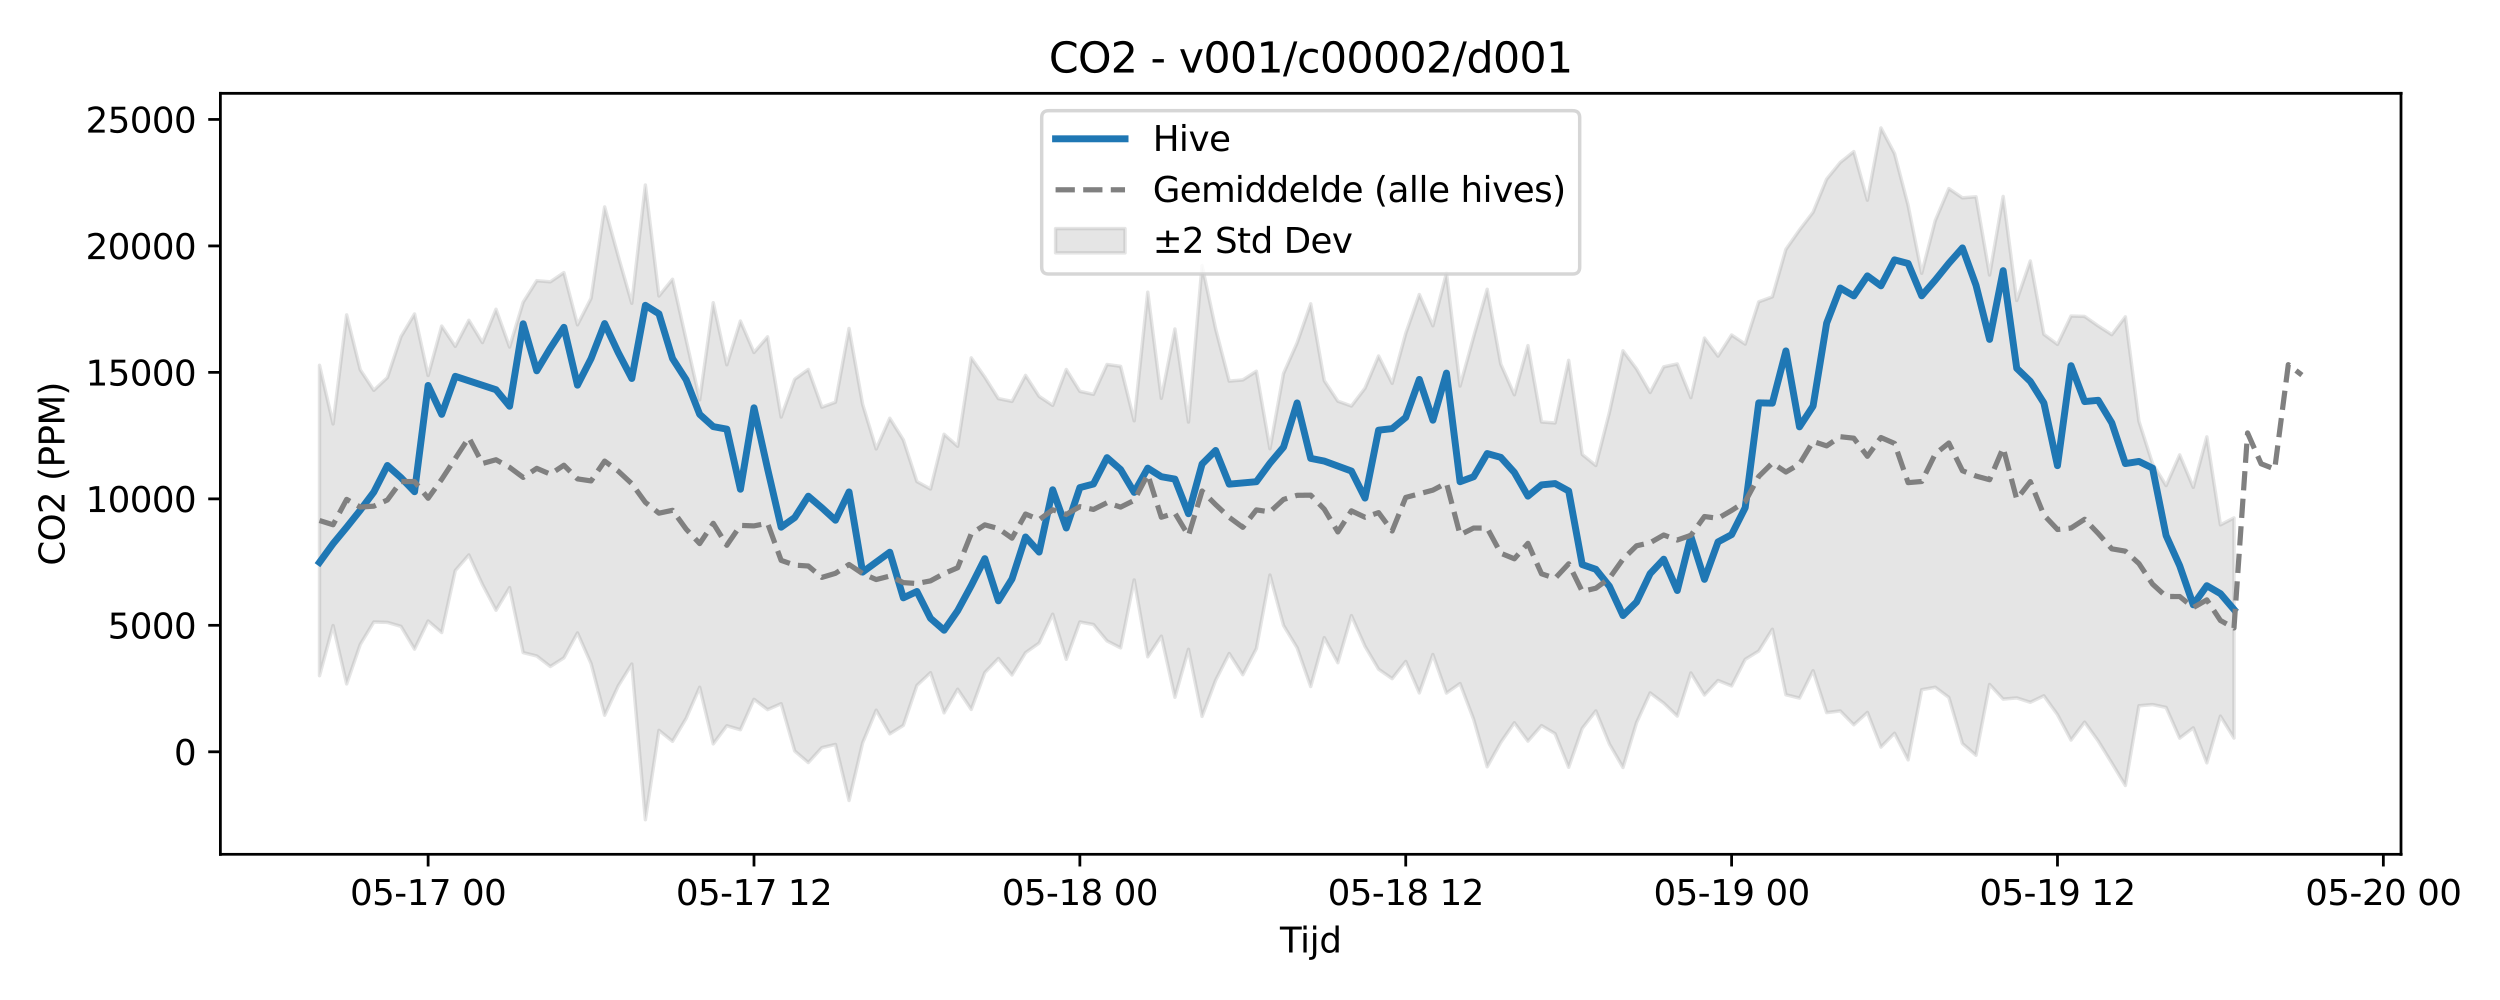 <?xml version="1.0" encoding="utf-8" standalone="no"?>
<!DOCTYPE svg PUBLIC "-//W3C//DTD SVG 1.1//EN"
  "http://www.w3.org/Graphics/SVG/1.1/DTD/svg11.dtd">
<svg xmlns:xlink="http://www.w3.org/1999/xlink" width="720pt" height="288pt" viewBox="0 0 720 288" xmlns="http://www.w3.org/2000/svg" version="1.1">
 <defs>
  <style type="text/css">*{stroke-linejoin: round; stroke-linecap: butt}</style>
 </defs>
 <g id="figure_1">
  <g id="patch_1">
   <path d="M 0 288 
L 720 288 
L 720 0 
L 0 0 
z
" style="fill: #ffffff"/>
  </g>
  <g id="axes_1">
   <g id="patch_2">
    <path d="M 63.47 246.04 
L 691.487 246.04 
L 691.487 26.88 
L 63.47 26.88 
z
" style="fill: #ffffff"/>
   </g>
   <g id="FillBetweenPolyCollection_1">
    <defs>
     <path id="m4433e31a69" d="M 92.016 -182.796 
L 92.016 -93.391 
L 95.927 -107.834 
L 99.837 -91.029 
L 103.748 -102.392 
L 107.658 -108.861 
L 111.568 -108.748 
L 115.479 -107.609 
L 119.389 -101.043 
L 123.3 -109.153 
L 127.21 -105.818 
L 131.121 -123.677 
L 135.031 -128.181 
L 138.942 -119.676 
L 142.852 -112.252 
L 146.762 -118.772 
L 150.673 -100.047 
L 154.583 -99.073 
L 158.494 -96.037 
L 162.404 -98.539 
L 166.315 -105.719 
L 170.225 -96.896 
L 174.135 -82.014 
L 178.046 -90.429 
L 181.956 -96.756 
L 185.867 -51.922 
L 189.777 -77.651 
L 193.688 -74.491 
L 197.598 -81.086 
L 201.509 -90.063 
L 205.419 -73.76 
L 209.329 -78.978 
L 213.24 -77.835 
L 217.15 -86.598 
L 221.061 -83.626 
L 224.971 -85.332 
L 228.882 -71.703 
L 232.792 -68.374 
L 236.703 -72.682 
L 240.613 -73.591 
L 244.523 -57.457 
L 248.434 -74.04 
L 252.344 -83.46 
L 256.255 -76.647 
L 260.165 -79.095 
L 264.076 -90.609 
L 267.986 -94.257 
L 271.897 -82.71 
L 275.807 -89.505 
L 279.717 -83.682 
L 283.628 -94.297 
L 287.538 -98.351 
L 291.449 -93.607 
L 295.359 -100.025 
L 299.27 -102.802 
L 303.18 -111.119 
L 307.09 -98.113 
L 311.001 -108.871 
L 314.911 -108.132 
L 318.822 -103.411 
L 322.732 -101.41 
L 326.643 -120.979 
L 330.553 -98.835 
L 334.464 -104.788 
L 338.374 -87.185 
L 342.284 -101.011 
L 346.195 -81.666 
L 350.105 -92.066 
L 354.016 -99.779 
L 357.926 -93.684 
L 361.837 -101.206 
L 365.747 -122.392 
L 369.658 -107.877 
L 373.568 -101.448 
L 377.478 -90.277 
L 381.389 -104.354 
L 385.299 -97.134 
L 389.21 -110.701 
L 393.12 -101.872 
L 397.031 -95.259 
L 400.941 -92.541 
L 404.851 -97.503 
L 408.762 -88.437 
L 412.672 -99.501 
L 416.583 -88.397 
L 420.493 -91.134 
L 424.404 -80.848 
L 428.314 -67.162 
L 432.225 -74.191 
L 436.135 -79.834 
L 440.045 -74.559 
L 443.956 -79.025 
L 447.866 -76.696 
L 451.777 -67.018 
L 455.687 -78.221 
L 459.598 -83.254 
L 463.508 -73.728 
L 467.419 -66.956 
L 471.329 -79.887 
L 475.239 -88.428 
L 479.15 -85.49 
L 483.06 -81.767 
L 486.971 -94.186 
L 490.881 -87.838 
L 494.792 -92.016 
L 498.702 -90.456 
L 502.613 -98.099 
L 506.523 -100.51 
L 510.433 -106.774 
L 514.344 -87.908 
L 518.254 -86.954 
L 522.165 -94.843 
L 526.075 -82.762 
L 529.986 -83.249 
L 533.896 -79.26 
L 537.806 -82.817 
L 541.717 -72.835 
L 545.627 -76.828 
L 549.538 -69.15 
L 553.448 -89.364 
L 557.359 -90.072 
L 561.269 -87.144 
L 565.18 -73.841 
L 569.09 -70.485 
L 573 -90.877 
L 576.911 -86.658 
L 580.821 -86.996 
L 584.732 -85.74 
L 588.642 -87.609 
L 592.553 -82.189 
L 596.463 -74.864 
L 600.374 -80.026 
L 604.284 -74.601 
L 608.194 -68.257 
L 612.105 -61.781 
L 616.015 -84.735 
L 619.926 -85.087 
L 623.836 -84.258 
L 627.747 -75.42 
L 631.657 -78.38 
L 635.568 -68.292 
L 639.478 -81.759 
L 643.388 -75.44 
L 643.388 -138.843 
L 643.388 -138.843 
L 639.478 -136.847 
L 635.568 -162.187 
L 631.657 -147.651 
L 627.747 -156.992 
L 623.836 -148.158 
L 619.926 -154.479 
L 616.015 -166.653 
L 612.105 -196.75 
L 608.194 -191.619 
L 604.284 -194.135 
L 600.374 -196.869 
L 596.463 -196.982 
L 592.553 -188.819 
L 588.642 -191.711 
L 584.732 -212.842 
L 580.821 -201.455 
L 576.911 -231.431 
L 573 -208.792 
L 569.09 -231.33 
L 565.18 -231.019 
L 561.269 -233.689 
L 557.359 -224.487 
L 553.448 -209.296 
L 549.538 -228.846 
L 545.627 -243.765 
L 541.717 -251.158 
L 537.806 -230.352 
L 533.896 -244.344 
L 529.986 -241.206 
L 526.075 -236.415 
L 522.165 -226.88 
L 518.254 -221.764 
L 514.344 -216.198 
L 510.433 -202.515 
L 506.523 -201.072 
L 502.613 -188.9 
L 498.702 -191.522 
L 494.792 -185.437 
L 490.881 -190.644 
L 486.971 -173.476 
L 483.06 -183.186 
L 479.15 -182.351 
L 475.239 -174.952 
L 471.329 -181.746 
L 467.419 -186.979 
L 463.508 -169.226 
L 459.598 -153.929 
L 455.687 -157.118 
L 451.777 -184.236 
L 447.866 -166.191 
L 443.956 -166.472 
L 440.045 -188.478 
L 436.135 -174.304 
L 432.225 -183.15 
L 428.314 -204.683 
L 424.404 -190.991 
L 420.493 -176.821 
L 416.583 -209.372 
L 412.672 -194.179 
L 408.762 -203.184 
L 404.851 -191.977 
L 400.941 -177.604 
L 397.031 -185.478 
L 393.12 -176.196 
L 389.21 -171.064 
L 385.299 -172.467 
L 381.389 -178.383 
L 377.478 -200.51 
L 373.568 -189.254 
L 369.658 -180.449 
L 365.747 -158.758 
L 361.837 -181.094 
L 357.926 -178.579 
L 354.016 -178.241 
L 350.105 -193.275 
L 346.195 -211.52 
L 342.284 -166.437 
L 338.374 -193.259 
L 334.464 -173.284 
L 330.553 -203.856 
L 326.643 -166.808 
L 322.732 -182.497 
L 318.822 -183.035 
L 314.911 -174.43 
L 311.001 -175.297 
L 307.09 -181.595 
L 303.18 -171.237 
L 299.27 -173.847 
L 295.359 -179.895 
L 291.449 -172.402 
L 287.538 -173.203 
L 283.628 -179.389 
L 279.717 -184.93 
L 275.807 -159.472 
L 271.897 -162.932 
L 267.986 -147.162 
L 264.076 -149.298 
L 260.165 -161.316 
L 256.255 -167.548 
L 252.344 -158.715 
L 248.434 -171.56 
L 244.523 -193.409 
L 240.613 -172.17 
L 236.703 -170.739 
L 232.792 -181.603 
L 228.882 -178.787 
L 224.971 -167.889 
L 221.061 -190.999 
L 217.15 -186.485 
L 213.24 -195.547 
L 209.329 -182.948 
L 205.419 -200.821 
L 201.509 -172.832 
L 197.598 -190.176 
L 193.688 -207.579 
L 189.777 -202.755 
L 185.867 -234.724 
L 181.956 -200.649 
L 178.046 -214.215 
L 174.135 -228.404 
L 170.225 -202.086 
L 166.315 -194.447 
L 162.404 -209.493 
L 158.494 -206.837 
L 154.583 -207.16 
L 150.673 -200.955 
L 146.762 -188.044 
L 142.852 -198.937 
L 138.942 -189.342 
L 135.031 -195.765 
L 131.121 -188.243 
L 127.21 -194.096 
L 123.3 -179.848 
L 119.389 -197.58 
L 115.479 -191.042 
L 111.568 -179.267 
L 107.658 -175.592 
L 103.748 -181.53 
L 99.837 -197.32 
L 95.927 -165.903 
L 92.016 -182.796 
z
" style="stroke: #808080; stroke-opacity: 0.2"/>
    </defs>
    <g clip-path="url(#pa19730659d)">
     <use xlink:href="#m4433e31a69" x="0" y="288" style="fill: #808080; fill-opacity: 0.2; stroke: #808080; stroke-opacity: 0.2"/>
    </g>
   </g>
   <g id="matplotlib.axis_1">
    <g id="xtick_1">
     <g id="line2d_1">
      <defs>
       <path id="mddea7dae82" d="M 0 0 
L 0 3.5 
" style="stroke: #000000; stroke-width: 0.8"/>
      </defs>
      <g>
       <use xlink:href="#mddea7dae82" x="123.3" y="246.04" style="stroke: #000000; stroke-width: 0.8"/>
      </g>
     </g>
     <g id="text_1">
      <!-- 05-17 00 -->
      <g transform="translate(100.819 260.638) scale(0.1 -0.1)">
       <defs>
        <path id="DejaVuSans-30" d="M 2034 4250 
Q 1547 4250 1301 3770 
Q 1056 3291 1056 2328 
Q 1056 1369 1301 889 
Q 1547 409 2034 409 
Q 2525 409 2770 889 
Q 3016 1369 3016 2328 
Q 3016 3291 2770 3770 
Q 2525 4250 2034 4250 
z
M 2034 4750 
Q 2819 4750 3233 4129 
Q 3647 3509 3647 2328 
Q 3647 1150 3233 529 
Q 2819 -91 2034 -91 
Q 1250 -91 836 529 
Q 422 1150 422 2328 
Q 422 3509 836 4129 
Q 1250 4750 2034 4750 
z
" transform="scale(0.016)"/>
        <path id="DejaVuSans-35" d="M 691 4666 
L 3169 4666 
L 3169 4134 
L 1269 4134 
L 1269 2991 
Q 1406 3038 1543 3061 
Q 1681 3084 1819 3084 
Q 2600 3084 3056 2656 
Q 3513 2228 3513 1497 
Q 3513 744 3044 326 
Q 2575 -91 1722 -91 
Q 1428 -91 1123 -41 
Q 819 9 494 109 
L 494 744 
Q 775 591 1075 516 
Q 1375 441 1709 441 
Q 2250 441 2565 725 
Q 2881 1009 2881 1497 
Q 2881 1984 2565 2268 
Q 2250 2553 1709 2553 
Q 1456 2553 1204 2497 
Q 953 2441 691 2322 
L 691 4666 
z
" transform="scale(0.016)"/>
        <path id="DejaVuSans-2d" d="M 313 2009 
L 1997 2009 
L 1997 1497 
L 313 1497 
L 313 2009 
z
" transform="scale(0.016)"/>
        <path id="DejaVuSans-31" d="M 794 531 
L 1825 531 
L 1825 4091 
L 703 3866 
L 703 4441 
L 1819 4666 
L 2450 4666 
L 2450 531 
L 3481 531 
L 3481 0 
L 794 0 
L 794 531 
z
" transform="scale(0.016)"/>
        <path id="DejaVuSans-37" d="M 525 4666 
L 3525 4666 
L 3525 4397 
L 1831 0 
L 1172 0 
L 2766 4134 
L 525 4134 
L 525 4666 
z
" transform="scale(0.016)"/>
        <path id="DejaVuSans-20" transform="scale(0.016)"/>
       </defs>
       <use xlink:href="#DejaVuSans-30"/>
       <use xlink:href="#DejaVuSans-35" transform="translate(63.623 0)"/>
       <use xlink:href="#DejaVuSans-2d" transform="translate(127.246 0)"/>
       <use xlink:href="#DejaVuSans-31" transform="translate(163.33 0)"/>
       <use xlink:href="#DejaVuSans-37" transform="translate(226.953 0)"/>
       <use xlink:href="#DejaVuSans-20" transform="translate(290.576 0)"/>
       <use xlink:href="#DejaVuSans-30" transform="translate(322.363 0)"/>
       <use xlink:href="#DejaVuSans-30" transform="translate(385.986 0)"/>
      </g>
     </g>
    </g>
    <g id="xtick_2">
     <g id="line2d_2">
      <g>
       <use xlink:href="#mddea7dae82" x="217.15" y="246.04" style="stroke: #000000; stroke-width: 0.8"/>
      </g>
     </g>
     <g id="text_2">
      <!-- 05-17 12 -->
      <g transform="translate(194.67 260.638) scale(0.1 -0.1)">
       <defs>
        <path id="DejaVuSans-32" d="M 1228 531 
L 3431 531 
L 3431 0 
L 469 0 
L 469 531 
Q 828 903 1448 1529 
Q 2069 2156 2228 2338 
Q 2531 2678 2651 2914 
Q 2772 3150 2772 3378 
Q 2772 3750 2511 3984 
Q 2250 4219 1831 4219 
Q 1534 4219 1204 4116 
Q 875 4013 500 3803 
L 500 4441 
Q 881 4594 1212 4672 
Q 1544 4750 1819 4750 
Q 2544 4750 2975 4387 
Q 3406 4025 3406 3419 
Q 3406 3131 3298 2873 
Q 3191 2616 2906 2266 
Q 2828 2175 2409 1742 
Q 1991 1309 1228 531 
z
" transform="scale(0.016)"/>
       </defs>
       <use xlink:href="#DejaVuSans-30"/>
       <use xlink:href="#DejaVuSans-35" transform="translate(63.623 0)"/>
       <use xlink:href="#DejaVuSans-2d" transform="translate(127.246 0)"/>
       <use xlink:href="#DejaVuSans-31" transform="translate(163.33 0)"/>
       <use xlink:href="#DejaVuSans-37" transform="translate(226.953 0)"/>
       <use xlink:href="#DejaVuSans-20" transform="translate(290.576 0)"/>
       <use xlink:href="#DejaVuSans-31" transform="translate(322.363 0)"/>
       <use xlink:href="#DejaVuSans-32" transform="translate(385.986 0)"/>
      </g>
     </g>
    </g>
    <g id="xtick_3">
     <g id="line2d_3">
      <g>
       <use xlink:href="#mddea7dae82" x="311.001" y="246.04" style="stroke: #000000; stroke-width: 0.8"/>
      </g>
     </g>
     <g id="text_3">
      <!-- 05-18 00 -->
      <g transform="translate(288.52 260.638) scale(0.1 -0.1)">
       <defs>
        <path id="DejaVuSans-38" d="M 2034 2216 
Q 1584 2216 1326 1975 
Q 1069 1734 1069 1313 
Q 1069 891 1326 650 
Q 1584 409 2034 409 
Q 2484 409 2743 651 
Q 3003 894 3003 1313 
Q 3003 1734 2745 1975 
Q 2488 2216 2034 2216 
z
M 1403 2484 
Q 997 2584 770 2862 
Q 544 3141 544 3541 
Q 544 4100 942 4425 
Q 1341 4750 2034 4750 
Q 2731 4750 3128 4425 
Q 3525 4100 3525 3541 
Q 3525 3141 3298 2862 
Q 3072 2584 2669 2484 
Q 3125 2378 3379 2068 
Q 3634 1759 3634 1313 
Q 3634 634 3220 271 
Q 2806 -91 2034 -91 
Q 1263 -91 848 271 
Q 434 634 434 1313 
Q 434 1759 690 2068 
Q 947 2378 1403 2484 
z
M 1172 3481 
Q 1172 3119 1398 2916 
Q 1625 2713 2034 2713 
Q 2441 2713 2670 2916 
Q 2900 3119 2900 3481 
Q 2900 3844 2670 4047 
Q 2441 4250 2034 4250 
Q 1625 4250 1398 4047 
Q 1172 3844 1172 3481 
z
" transform="scale(0.016)"/>
       </defs>
       <use xlink:href="#DejaVuSans-30"/>
       <use xlink:href="#DejaVuSans-35" transform="translate(63.623 0)"/>
       <use xlink:href="#DejaVuSans-2d" transform="translate(127.246 0)"/>
       <use xlink:href="#DejaVuSans-31" transform="translate(163.33 0)"/>
       <use xlink:href="#DejaVuSans-38" transform="translate(226.953 0)"/>
       <use xlink:href="#DejaVuSans-20" transform="translate(290.576 0)"/>
       <use xlink:href="#DejaVuSans-30" transform="translate(322.363 0)"/>
       <use xlink:href="#DejaVuSans-30" transform="translate(385.986 0)"/>
      </g>
     </g>
    </g>
    <g id="xtick_4">
     <g id="line2d_4">
      <g>
       <use xlink:href="#mddea7dae82" x="404.851" y="246.04" style="stroke: #000000; stroke-width: 0.8"/>
      </g>
     </g>
     <g id="text_4">
      <!-- 05-18 12 -->
      <g transform="translate(382.371 260.638) scale(0.1 -0.1)">
       <use xlink:href="#DejaVuSans-30"/>
       <use xlink:href="#DejaVuSans-35" transform="translate(63.623 0)"/>
       <use xlink:href="#DejaVuSans-2d" transform="translate(127.246 0)"/>
       <use xlink:href="#DejaVuSans-31" transform="translate(163.33 0)"/>
       <use xlink:href="#DejaVuSans-38" transform="translate(226.953 0)"/>
       <use xlink:href="#DejaVuSans-20" transform="translate(290.576 0)"/>
       <use xlink:href="#DejaVuSans-31" transform="translate(322.363 0)"/>
       <use xlink:href="#DejaVuSans-32" transform="translate(385.986 0)"/>
      </g>
     </g>
    </g>
    <g id="xtick_5">
     <g id="line2d_5">
      <g>
       <use xlink:href="#mddea7dae82" x="498.702" y="246.04" style="stroke: #000000; stroke-width: 0.8"/>
      </g>
     </g>
     <g id="text_5">
      <!-- 05-19 00 -->
      <g transform="translate(476.222 260.638) scale(0.1 -0.1)">
       <defs>
        <path id="DejaVuSans-39" d="M 703 97 
L 703 672 
Q 941 559 1184 500 
Q 1428 441 1663 441 
Q 2288 441 2617 861 
Q 2947 1281 2994 2138 
Q 2813 1869 2534 1725 
Q 2256 1581 1919 1581 
Q 1219 1581 811 2004 
Q 403 2428 403 3163 
Q 403 3881 828 4315 
Q 1253 4750 1959 4750 
Q 2769 4750 3195 4129 
Q 3622 3509 3622 2328 
Q 3622 1225 3098 567 
Q 2575 -91 1691 -91 
Q 1453 -91 1209 -44 
Q 966 3 703 97 
z
M 1959 2075 
Q 2384 2075 2632 2365 
Q 2881 2656 2881 3163 
Q 2881 3666 2632 3958 
Q 2384 4250 1959 4250 
Q 1534 4250 1286 3958 
Q 1038 3666 1038 3163 
Q 1038 2656 1286 2365 
Q 1534 2075 1959 2075 
z
" transform="scale(0.016)"/>
       </defs>
       <use xlink:href="#DejaVuSans-30"/>
       <use xlink:href="#DejaVuSans-35" transform="translate(63.623 0)"/>
       <use xlink:href="#DejaVuSans-2d" transform="translate(127.246 0)"/>
       <use xlink:href="#DejaVuSans-31" transform="translate(163.33 0)"/>
       <use xlink:href="#DejaVuSans-39" transform="translate(226.953 0)"/>
       <use xlink:href="#DejaVuSans-20" transform="translate(290.576 0)"/>
       <use xlink:href="#DejaVuSans-30" transform="translate(322.363 0)"/>
       <use xlink:href="#DejaVuSans-30" transform="translate(385.986 0)"/>
      </g>
     </g>
    </g>
    <g id="xtick_6">
     <g id="line2d_6">
      <g>
       <use xlink:href="#mddea7dae82" x="592.553" y="246.04" style="stroke: #000000; stroke-width: 0.8"/>
      </g>
     </g>
     <g id="text_6">
      <!-- 05-19 12 -->
      <g transform="translate(570.072 260.638) scale(0.1 -0.1)">
       <use xlink:href="#DejaVuSans-30"/>
       <use xlink:href="#DejaVuSans-35" transform="translate(63.623 0)"/>
       <use xlink:href="#DejaVuSans-2d" transform="translate(127.246 0)"/>
       <use xlink:href="#DejaVuSans-31" transform="translate(163.33 0)"/>
       <use xlink:href="#DejaVuSans-39" transform="translate(226.953 0)"/>
       <use xlink:href="#DejaVuSans-20" transform="translate(290.576 0)"/>
       <use xlink:href="#DejaVuSans-31" transform="translate(322.363 0)"/>
       <use xlink:href="#DejaVuSans-32" transform="translate(385.986 0)"/>
      </g>
     </g>
    </g>
    <g id="xtick_7">
     <g id="line2d_7">
      <g>
       <use xlink:href="#mddea7dae82" x="686.403" y="246.04" style="stroke: #000000; stroke-width: 0.8"/>
      </g>
     </g>
     <g id="text_7">
      <!-- 05-20 00 -->
      <g transform="translate(663.923 260.638) scale(0.1 -0.1)">
       <use xlink:href="#DejaVuSans-30"/>
       <use xlink:href="#DejaVuSans-35" transform="translate(63.623 0)"/>
       <use xlink:href="#DejaVuSans-2d" transform="translate(127.246 0)"/>
       <use xlink:href="#DejaVuSans-32" transform="translate(163.33 0)"/>
       <use xlink:href="#DejaVuSans-30" transform="translate(226.953 0)"/>
       <use xlink:href="#DejaVuSans-20" transform="translate(290.576 0)"/>
       <use xlink:href="#DejaVuSans-30" transform="translate(322.363 0)"/>
       <use xlink:href="#DejaVuSans-30" transform="translate(385.986 0)"/>
      </g>
     </g>
    </g>
    <g id="text_8">
     <!-- Tijd -->
     <g transform="translate(368.628 274.317) scale(0.1 -0.1)">
      <defs>
       <path id="DejaVuSans-54" d="M -19 4666 
L 3928 4666 
L 3928 4134 
L 2272 4134 
L 2272 0 
L 1638 0 
L 1638 4134 
L -19 4134 
L -19 4666 
z
" transform="scale(0.016)"/>
       <path id="DejaVuSans-69" d="M 603 3500 
L 1178 3500 
L 1178 0 
L 603 0 
L 603 3500 
z
M 603 4863 
L 1178 4863 
L 1178 4134 
L 603 4134 
L 603 4863 
z
" transform="scale(0.016)"/>
       <path id="DejaVuSans-6a" d="M 603 3500 
L 1178 3500 
L 1178 -63 
Q 1178 -731 923 -1031 
Q 669 -1331 103 -1331 
L -116 -1331 
L -116 -844 
L 38 -844 
Q 366 -844 484 -692 
Q 603 -541 603 -63 
L 603 3500 
z
M 603 4863 
L 1178 4863 
L 1178 4134 
L 603 4134 
L 603 4863 
z
" transform="scale(0.016)"/>
       <path id="DejaVuSans-64" d="M 2906 2969 
L 2906 4863 
L 3481 4863 
L 3481 0 
L 2906 0 
L 2906 525 
Q 2725 213 2448 61 
Q 2172 -91 1784 -91 
Q 1150 -91 751 415 
Q 353 922 353 1747 
Q 353 2572 751 3078 
Q 1150 3584 1784 3584 
Q 2172 3584 2448 3432 
Q 2725 3281 2906 2969 
z
M 947 1747 
Q 947 1113 1208 752 
Q 1469 391 1925 391 
Q 2381 391 2643 752 
Q 2906 1113 2906 1747 
Q 2906 2381 2643 2742 
Q 2381 3103 1925 3103 
Q 1469 3103 1208 2742 
Q 947 2381 947 1747 
z
" transform="scale(0.016)"/>
      </defs>
      <use xlink:href="#DejaVuSans-54"/>
      <use xlink:href="#DejaVuSans-69" transform="translate(57.959 0)"/>
      <use xlink:href="#DejaVuSans-6a" transform="translate(85.742 0)"/>
      <use xlink:href="#DejaVuSans-64" transform="translate(113.525 0)"/>
     </g>
    </g>
   </g>
   <g id="matplotlib.axis_2">
    <g id="ytick_1">
     <g id="line2d_8">
      <defs>
       <path id="m82dd96060e" d="M 0 0 
L -3.5 0 
" style="stroke: #000000; stroke-width: 0.8"/>
      </defs>
      <g>
       <use xlink:href="#m82dd96060e" x="63.47" y="216.512" style="stroke: #000000; stroke-width: 0.8"/>
      </g>
     </g>
     <g id="text_9">
      <!-- 0 -->
      <g transform="translate(50.108 220.311) scale(0.1 -0.1)">
       <use xlink:href="#DejaVuSans-30"/>
      </g>
     </g>
    </g>
    <g id="ytick_2">
     <g id="line2d_9">
      <g>
       <use xlink:href="#m82dd96060e" x="63.47" y="180.089" style="stroke: #000000; stroke-width: 0.8"/>
      </g>
     </g>
     <g id="text_10">
      <!-- 5000 -->
      <g transform="translate(31.02 183.889) scale(0.1 -0.1)">
       <use xlink:href="#DejaVuSans-35"/>
       <use xlink:href="#DejaVuSans-30" transform="translate(63.623 0)"/>
       <use xlink:href="#DejaVuSans-30" transform="translate(127.246 0)"/>
       <use xlink:href="#DejaVuSans-30" transform="translate(190.869 0)"/>
      </g>
     </g>
    </g>
    <g id="ytick_3">
     <g id="line2d_10">
      <g>
       <use xlink:href="#m82dd96060e" x="63.47" y="143.667" style="stroke: #000000; stroke-width: 0.8"/>
      </g>
     </g>
     <g id="text_11">
      <!-- 10000 -->
      <g transform="translate(24.657 147.466) scale(0.1 -0.1)">
       <use xlink:href="#DejaVuSans-31"/>
       <use xlink:href="#DejaVuSans-30" transform="translate(63.623 0)"/>
       <use xlink:href="#DejaVuSans-30" transform="translate(127.246 0)"/>
       <use xlink:href="#DejaVuSans-30" transform="translate(190.869 0)"/>
       <use xlink:href="#DejaVuSans-30" transform="translate(254.492 0)"/>
      </g>
     </g>
    </g>
    <g id="ytick_4">
     <g id="line2d_11">
      <g>
       <use xlink:href="#m82dd96060e" x="63.47" y="107.244" style="stroke: #000000; stroke-width: 0.8"/>
      </g>
     </g>
     <g id="text_12">
      <!-- 15000 -->
      <g transform="translate(24.657 111.043) scale(0.1 -0.1)">
       <use xlink:href="#DejaVuSans-31"/>
       <use xlink:href="#DejaVuSans-35" transform="translate(63.623 0)"/>
       <use xlink:href="#DejaVuSans-30" transform="translate(127.246 0)"/>
       <use xlink:href="#DejaVuSans-30" transform="translate(190.869 0)"/>
       <use xlink:href="#DejaVuSans-30" transform="translate(254.492 0)"/>
      </g>
     </g>
    </g>
    <g id="ytick_5">
     <g id="line2d_12">
      <g>
       <use xlink:href="#m82dd96060e" x="63.47" y="70.822" style="stroke: #000000; stroke-width: 0.8"/>
      </g>
     </g>
     <g id="text_13">
      <!-- 20000 -->
      <g transform="translate(24.657 74.621) scale(0.1 -0.1)">
       <use xlink:href="#DejaVuSans-32"/>
       <use xlink:href="#DejaVuSans-30" transform="translate(63.623 0)"/>
       <use xlink:href="#DejaVuSans-30" transform="translate(127.246 0)"/>
       <use xlink:href="#DejaVuSans-30" transform="translate(190.869 0)"/>
       <use xlink:href="#DejaVuSans-30" transform="translate(254.492 0)"/>
      </g>
     </g>
    </g>
    <g id="ytick_6">
     <g id="line2d_13">
      <g>
       <use xlink:href="#m82dd96060e" x="63.47" y="34.399" style="stroke: #000000; stroke-width: 0.8"/>
      </g>
     </g>
     <g id="text_14">
      <!-- 25000 -->
      <g transform="translate(24.657 38.198) scale(0.1 -0.1)">
       <use xlink:href="#DejaVuSans-32"/>
       <use xlink:href="#DejaVuSans-35" transform="translate(63.623 0)"/>
       <use xlink:href="#DejaVuSans-30" transform="translate(127.246 0)"/>
       <use xlink:href="#DejaVuSans-30" transform="translate(190.869 0)"/>
       <use xlink:href="#DejaVuSans-30" transform="translate(254.492 0)"/>
      </g>
     </g>
    </g>
    <g id="text_15">
     <!-- CO2 (PPM) -->
     <g transform="translate(18.578 162.903) rotate(-90) scale(0.1 -0.1)">
      <defs>
       <path id="DejaVuSans-43" d="M 4122 4306 
L 4122 3641 
Q 3803 3938 3442 4084 
Q 3081 4231 2675 4231 
Q 1875 4231 1450 3742 
Q 1025 3253 1025 2328 
Q 1025 1406 1450 917 
Q 1875 428 2675 428 
Q 3081 428 3442 575 
Q 3803 722 4122 1019 
L 4122 359 
Q 3791 134 3420 21 
Q 3050 -91 2638 -91 
Q 1578 -91 968 557 
Q 359 1206 359 2328 
Q 359 3453 968 4101 
Q 1578 4750 2638 4750 
Q 3056 4750 3426 4639 
Q 3797 4528 4122 4306 
z
" transform="scale(0.016)"/>
       <path id="DejaVuSans-4f" d="M 2522 4238 
Q 1834 4238 1429 3725 
Q 1025 3213 1025 2328 
Q 1025 1447 1429 934 
Q 1834 422 2522 422 
Q 3209 422 3611 934 
Q 4013 1447 4013 2328 
Q 4013 3213 3611 3725 
Q 3209 4238 2522 4238 
z
M 2522 4750 
Q 3503 4750 4090 4092 
Q 4678 3434 4678 2328 
Q 4678 1225 4090 567 
Q 3503 -91 2522 -91 
Q 1538 -91 948 565 
Q 359 1222 359 2328 
Q 359 3434 948 4092 
Q 1538 4750 2522 4750 
z
" transform="scale(0.016)"/>
       <path id="DejaVuSans-28" d="M 1984 4856 
Q 1566 4138 1362 3434 
Q 1159 2731 1159 2009 
Q 1159 1288 1364 580 
Q 1569 -128 1984 -844 
L 1484 -844 
Q 1016 -109 783 600 
Q 550 1309 550 2009 
Q 550 2706 781 3412 
Q 1013 4119 1484 4856 
L 1984 4856 
z
" transform="scale(0.016)"/>
       <path id="DejaVuSans-50" d="M 1259 4147 
L 1259 2394 
L 2053 2394 
Q 2494 2394 2734 2622 
Q 2975 2850 2975 3272 
Q 2975 3691 2734 3919 
Q 2494 4147 2053 4147 
L 1259 4147 
z
M 628 4666 
L 2053 4666 
Q 2838 4666 3239 4311 
Q 3641 3956 3641 3272 
Q 3641 2581 3239 2228 
Q 2838 1875 2053 1875 
L 1259 1875 
L 1259 0 
L 628 0 
L 628 4666 
z
" transform="scale(0.016)"/>
       <path id="DejaVuSans-4d" d="M 628 4666 
L 1569 4666 
L 2759 1491 
L 3956 4666 
L 4897 4666 
L 4897 0 
L 4281 0 
L 4281 4097 
L 3078 897 
L 2444 897 
L 1241 4097 
L 1241 0 
L 628 0 
L 628 4666 
z
" transform="scale(0.016)"/>
       <path id="DejaVuSans-29" d="M 513 4856 
L 1013 4856 
Q 1481 4119 1714 3412 
Q 1947 2706 1947 2009 
Q 1947 1309 1714 600 
Q 1481 -109 1013 -844 
L 513 -844 
Q 928 -128 1133 580 
Q 1338 1288 1338 2009 
Q 1338 2731 1133 3434 
Q 928 4138 513 4856 
z
" transform="scale(0.016)"/>
      </defs>
      <use xlink:href="#DejaVuSans-43"/>
      <use xlink:href="#DejaVuSans-4f" transform="translate(69.824 0)"/>
      <use xlink:href="#DejaVuSans-32" transform="translate(148.535 0)"/>
      <use xlink:href="#DejaVuSans-20" transform="translate(212.158 0)"/>
      <use xlink:href="#DejaVuSans-28" transform="translate(243.945 0)"/>
      <use xlink:href="#DejaVuSans-50" transform="translate(282.959 0)"/>
      <use xlink:href="#DejaVuSans-50" transform="translate(343.262 0)"/>
      <use xlink:href="#DejaVuSans-4d" transform="translate(403.564 0)"/>
      <use xlink:href="#DejaVuSans-29" transform="translate(489.844 0)"/>
     </g>
    </g>
   </g>
   <g id="line2d_14">
    <path d="M 92.016 161.958 
L 95.927 156.577 
L 99.837 151.85 
L 103.748 146.945 
L 107.658 141.724 
L 111.568 134.063 
L 115.479 137.553 
L 119.389 141.613 
L 123.3 111.01 
L 127.21 119.332 
L 131.121 108.386 
L 142.852 112.239 
L 146.762 116.998 
L 150.673 93.253 
L 154.583 106.789 
L 158.494 100.268 
L 162.404 94.271 
L 166.315 110.927 
L 170.225 103.274 
L 174.135 93.192 
L 178.046 101.522 
L 181.956 109.005 
L 185.867 87.933 
L 189.777 90.381 
L 193.688 103.263 
L 197.598 109.353 
L 201.509 119.329 
L 205.419 122.867 
L 209.329 123.591 
L 213.24 140.899 
L 217.15 117.454 
L 221.061 135.013 
L 224.971 151.835 
L 228.882 149.043 
L 232.792 142.907 
L 236.703 146.253 
L 240.613 149.822 
L 244.523 141.678 
L 248.434 164.766 
L 256.255 159.037 
L 260.165 172.175 
L 264.076 170.35 
L 267.986 178.086 
L 271.897 181.505 
L 275.807 175.886 
L 279.717 168.667 
L 283.628 160.897 
L 287.538 173.038 
L 291.449 166.744 
L 295.359 154.654 
L 299.27 159.001 
L 303.18 141.057 
L 307.09 152.061 
L 311.001 140.43 
L 314.911 139.398 
L 318.822 131.808 
L 322.732 135.224 
L 326.643 141.8 
L 330.553 134.821 
L 334.464 137.29 
L 338.374 137.98 
L 342.284 147.947 
L 346.195 133.646 
L 350.105 129.739 
L 354.016 139.435 
L 361.837 138.732 
L 365.747 133.401 
L 369.658 128.765 
L 373.568 116.046 
L 377.478 132.012 
L 381.389 132.789 
L 389.21 135.661 
L 393.12 143.448 
L 397.031 123.889 
L 400.941 123.443 
L 404.851 120.222 
L 408.762 109.279 
L 412.672 121.016 
L 416.583 107.456 
L 420.493 138.738 
L 424.404 137.3 
L 428.314 130.624 
L 432.225 131.718 
L 436.135 136.062 
L 440.045 142.892 
L 443.956 139.651 
L 447.866 139.265 
L 451.777 141.404 
L 455.687 162.604 
L 459.598 163.959 
L 463.508 168.835 
L 467.419 177.273 
L 471.329 173.385 
L 475.239 165.207 
L 479.15 161.053 
L 483.06 170.068 
L 486.971 154.494 
L 490.881 166.851 
L 494.792 156.07 
L 498.702 153.972 
L 502.613 146.216 
L 506.523 116.02 
L 510.433 116.112 
L 514.344 101.069 
L 518.254 122.933 
L 522.165 116.955 
L 526.075 93.054 
L 529.986 82.943 
L 533.896 85.22 
L 537.806 79.454 
L 541.717 82.317 
L 545.627 74.843 
L 549.538 75.884 
L 553.448 85.194 
L 557.359 80.659 
L 561.269 75.826 
L 565.18 71.397 
L 569.09 82.156 
L 573 97.745 
L 576.911 77.953 
L 580.821 106.071 
L 584.732 109.847 
L 588.642 116.069 
L 592.553 134.11 
L 596.463 105.324 
L 600.374 115.654 
L 604.284 115.284 
L 608.194 121.782 
L 612.105 133.51 
L 616.015 132.895 
L 619.926 134.82 
L 623.836 154.233 
L 627.747 162.923 
L 631.657 174.179 
L 635.568 168.682 
L 639.478 170.966 
L 643.388 175.537 
L 643.388 175.537 
" clip-path="url(#pa19730659d)" style="fill: none; stroke: #1f77b4; stroke-width: 2; stroke-linecap: square"/>
   </g>
   <g id="line2d_15">
    <path d="M 92.016 149.907 
L 95.927 151.131 
L 99.837 143.825 
L 103.748 146.039 
L 107.658 145.773 
L 111.568 143.992 
L 115.479 138.675 
L 119.389 138.689 
L 123.3 143.499 
L 127.21 138.043 
L 135.031 126.027 
L 138.942 133.491 
L 142.852 132.405 
L 146.762 134.592 
L 150.673 137.499 
L 154.583 134.884 
L 158.494 136.563 
L 162.404 133.984 
L 166.315 137.917 
L 170.225 138.509 
L 174.135 132.791 
L 178.046 135.678 
L 181.956 139.297 
L 185.867 144.677 
L 189.777 147.797 
L 193.688 146.965 
L 197.598 152.369 
L 201.509 156.553 
L 205.419 150.709 
L 209.329 157.037 
L 213.24 151.309 
L 217.15 151.458 
L 221.061 150.688 
L 224.971 161.389 
L 228.882 162.755 
L 232.792 163.011 
L 236.703 166.289 
L 240.613 165.119 
L 244.523 162.567 
L 248.434 165.2 
L 252.344 166.913 
L 256.255 165.903 
L 260.165 167.794 
L 264.076 168.047 
L 267.986 167.291 
L 271.897 165.179 
L 275.807 163.512 
L 279.717 153.694 
L 283.628 151.157 
L 287.538 152.223 
L 291.449 154.996 
L 295.359 148.04 
L 299.27 149.675 
L 303.18 146.822 
L 307.09 148.146 
L 311.001 145.916 
L 314.911 146.719 
L 318.822 144.777 
L 322.732 146.046 
L 326.643 144.107 
L 330.553 136.655 
L 334.464 148.964 
L 338.374 147.778 
L 342.284 154.276 
L 346.195 141.407 
L 350.105 145.329 
L 354.016 148.99 
L 357.926 151.869 
L 361.837 146.85 
L 365.747 147.425 
L 369.658 143.837 
L 373.568 142.649 
L 377.478 142.606 
L 381.389 146.632 
L 385.299 153.199 
L 389.21 147.117 
L 393.12 148.966 
L 397.031 147.631 
L 400.941 152.927 
L 404.851 143.26 
L 412.672 141.16 
L 416.583 139.115 
L 420.493 154.023 
L 424.404 152.081 
L 428.314 152.077 
L 432.225 159.33 
L 436.135 160.931 
L 440.045 156.481 
L 443.956 165.251 
L 447.866 166.557 
L 451.777 162.373 
L 455.687 170.331 
L 459.598 169.409 
L 463.508 166.523 
L 467.419 161.033 
L 471.329 157.183 
L 475.239 156.31 
L 479.15 154.079 
L 483.06 155.524 
L 486.971 154.169 
L 490.881 148.759 
L 494.792 149.274 
L 498.702 147.011 
L 502.613 144.5 
L 506.523 137.209 
L 510.433 133.356 
L 514.344 135.947 
L 518.254 133.641 
L 522.165 127.139 
L 526.075 128.412 
L 529.986 125.772 
L 533.896 126.198 
L 537.806 131.416 
L 541.717 126.004 
L 545.627 127.704 
L 549.538 139.002 
L 553.448 138.67 
L 557.359 130.72 
L 561.269 127.584 
L 565.18 135.57 
L 569.09 137.093 
L 573 138.166 
L 576.911 128.956 
L 580.821 143.774 
L 584.732 138.709 
L 588.642 148.34 
L 592.553 152.496 
L 596.463 152.077 
L 600.374 149.552 
L 604.284 153.632 
L 608.194 158.062 
L 612.105 158.735 
L 616.015 162.306 
L 619.926 168.217 
L 623.836 171.792 
L 627.747 171.794 
L 631.657 174.984 
L 635.568 172.76 
L 639.478 178.697 
L 643.388 180.858 
L 647.299 124.686 
L 651.209 133.568 
L 655.12 135.1 
L 659.03 105.022 
L 662.941 108.021 
L 662.941 108.021 
" clip-path="url(#pa19730659d)" style="fill: none; stroke-dasharray: 5.55,2.4; stroke-dashoffset: 0; stroke: #808080; stroke-width: 1.5"/>
   </g>
   <g id="patch_3">
    <path d="M 63.47 246.04 
L 63.47 26.88 
" style="fill: none; stroke: #000000; stroke-width: 0.8; stroke-linejoin: miter; stroke-linecap: square"/>
   </g>
   <g id="patch_4">
    <path d="M 691.487 246.04 
L 691.487 26.88 
" style="fill: none; stroke: #000000; stroke-width: 0.8; stroke-linejoin: miter; stroke-linecap: square"/>
   </g>
   <g id="patch_5">
    <path d="M 63.47 246.04 
L 691.487 246.04 
" style="fill: none; stroke: #000000; stroke-width: 0.8; stroke-linejoin: miter; stroke-linecap: square"/>
   </g>
   <g id="patch_6">
    <path d="M 63.47 26.88 
L 691.487 26.88 
" style="fill: none; stroke: #000000; stroke-width: 0.8; stroke-linejoin: miter; stroke-linecap: square"/>
   </g>
   <g id="text_16">
    <!-- CO2 - v001/c00002/d001 -->
    <g transform="translate(302.075 20.88) scale(0.12 -0.12)">
     <defs>
      <path id="DejaVuSans-76" d="M 191 3500 
L 800 3500 
L 1894 563 
L 2988 3500 
L 3597 3500 
L 2284 0 
L 1503 0 
L 191 3500 
z
" transform="scale(0.016)"/>
      <path id="DejaVuSans-2f" d="M 1625 4666 
L 2156 4666 
L 531 -594 
L 0 -594 
L 1625 4666 
z
" transform="scale(0.016)"/>
      <path id="DejaVuSans-63" d="M 3122 3366 
L 3122 2828 
Q 2878 2963 2633 3030 
Q 2388 3097 2138 3097 
Q 1578 3097 1268 2742 
Q 959 2388 959 1747 
Q 959 1106 1268 751 
Q 1578 397 2138 397 
Q 2388 397 2633 464 
Q 2878 531 3122 666 
L 3122 134 
Q 2881 22 2623 -34 
Q 2366 -91 2075 -91 
Q 1284 -91 818 406 
Q 353 903 353 1747 
Q 353 2603 823 3093 
Q 1294 3584 2113 3584 
Q 2378 3584 2631 3529 
Q 2884 3475 3122 3366 
z
" transform="scale(0.016)"/>
     </defs>
     <use xlink:href="#DejaVuSans-43"/>
     <use xlink:href="#DejaVuSans-4f" transform="translate(69.824 0)"/>
     <use xlink:href="#DejaVuSans-32" transform="translate(148.535 0)"/>
     <use xlink:href="#DejaVuSans-20" transform="translate(212.158 0)"/>
     <use xlink:href="#DejaVuSans-2d" transform="translate(243.945 0)"/>
     <use xlink:href="#DejaVuSans-20" transform="translate(280.029 0)"/>
     <use xlink:href="#DejaVuSans-76" transform="translate(311.816 0)"/>
     <use xlink:href="#DejaVuSans-30" transform="translate(370.996 0)"/>
     <use xlink:href="#DejaVuSans-30" transform="translate(434.619 0)"/>
     <use xlink:href="#DejaVuSans-31" transform="translate(498.242 0)"/>
     <use xlink:href="#DejaVuSans-2f" transform="translate(561.865 0)"/>
     <use xlink:href="#DejaVuSans-63" transform="translate(595.557 0)"/>
     <use xlink:href="#DejaVuSans-30" transform="translate(650.537 0)"/>
     <use xlink:href="#DejaVuSans-30" transform="translate(714.16 0)"/>
     <use xlink:href="#DejaVuSans-30" transform="translate(777.783 0)"/>
     <use xlink:href="#DejaVuSans-30" transform="translate(841.406 0)"/>
     <use xlink:href="#DejaVuSans-32" transform="translate(905.029 0)"/>
     <use xlink:href="#DejaVuSans-2f" transform="translate(968.652 0)"/>
     <use xlink:href="#DejaVuSans-64" transform="translate(1002.344 0)"/>
     <use xlink:href="#DejaVuSans-30" transform="translate(1065.82 0)"/>
     <use xlink:href="#DejaVuSans-30" transform="translate(1129.443 0)"/>
     <use xlink:href="#DejaVuSans-31" transform="translate(1193.066 0)"/>
    </g>
   </g>
   <g id="legend_1">
    <g id="patch_7">
     <path d="M 302.007 78.914 
L 452.95 78.914 
Q 454.95 78.914 454.95 76.914 
L 454.95 33.88 
Q 454.95 31.88 452.95 31.88 
L 302.007 31.88 
Q 300.007 31.88 300.007 33.88 
L 300.007 76.914 
Q 300.007 78.914 302.007 78.914 
z
" style="fill: #ffffff; opacity: 0.8; stroke: #cccccc; stroke-linejoin: miter"/>
    </g>
    <g id="line2d_16">
     <path d="M 304.007 39.978 
L 314.007 39.978 
L 324.007 39.978 
" style="fill: none; stroke: #1f77b4; stroke-width: 2; stroke-linecap: square"/>
    </g>
    <g id="text_17">
     <!-- Hive -->
     <g transform="translate(332.007 43.478) scale(0.1 -0.1)">
      <defs>
       <path id="DejaVuSans-48" d="M 628 4666 
L 1259 4666 
L 1259 2753 
L 3553 2753 
L 3553 4666 
L 4184 4666 
L 4184 0 
L 3553 0 
L 3553 2222 
L 1259 2222 
L 1259 0 
L 628 0 
L 628 4666 
z
" transform="scale(0.016)"/>
       <path id="DejaVuSans-65" d="M 3597 1894 
L 3597 1613 
L 953 1613 
Q 991 1019 1311 708 
Q 1631 397 2203 397 
Q 2534 397 2845 478 
Q 3156 559 3463 722 
L 3463 178 
Q 3153 47 2828 -22 
Q 2503 -91 2169 -91 
Q 1331 -91 842 396 
Q 353 884 353 1716 
Q 353 2575 817 3079 
Q 1281 3584 2069 3584 
Q 2775 3584 3186 3129 
Q 3597 2675 3597 1894 
z
M 3022 2063 
Q 3016 2534 2758 2815 
Q 2500 3097 2075 3097 
Q 1594 3097 1305 2825 
Q 1016 2553 972 2059 
L 3022 2063 
z
" transform="scale(0.016)"/>
      </defs>
      <use xlink:href="#DejaVuSans-48"/>
      <use xlink:href="#DejaVuSans-69" transform="translate(75.195 0)"/>
      <use xlink:href="#DejaVuSans-76" transform="translate(102.979 0)"/>
      <use xlink:href="#DejaVuSans-65" transform="translate(162.158 0)"/>
     </g>
    </g>
    <g id="line2d_17">
     <path d="M 304.007 54.657 
L 314.007 54.657 
L 324.007 54.657 
" style="fill: none; stroke-dasharray: 5.55,2.4; stroke-dashoffset: 0; stroke: #808080; stroke-width: 1.5"/>
    </g>
    <g id="text_18">
     <!-- Gemiddelde (alle hives) -->
     <g transform="translate(332.007 58.157) scale(0.1 -0.1)">
      <defs>
       <path id="DejaVuSans-47" d="M 3809 666 
L 3809 1919 
L 2778 1919 
L 2778 2438 
L 4434 2438 
L 4434 434 
Q 4069 175 3628 42 
Q 3188 -91 2688 -91 
Q 1594 -91 976 548 
Q 359 1188 359 2328 
Q 359 3472 976 4111 
Q 1594 4750 2688 4750 
Q 3144 4750 3555 4637 
Q 3966 4525 4313 4306 
L 4313 3634 
Q 3963 3931 3569 4081 
Q 3175 4231 2741 4231 
Q 1884 4231 1454 3753 
Q 1025 3275 1025 2328 
Q 1025 1384 1454 906 
Q 1884 428 2741 428 
Q 3075 428 3337 486 
Q 3600 544 3809 666 
z
" transform="scale(0.016)"/>
       <path id="DejaVuSans-6d" d="M 3328 2828 
Q 3544 3216 3844 3400 
Q 4144 3584 4550 3584 
Q 5097 3584 5394 3201 
Q 5691 2819 5691 2113 
L 5691 0 
L 5113 0 
L 5113 2094 
Q 5113 2597 4934 2840 
Q 4756 3084 4391 3084 
Q 3944 3084 3684 2787 
Q 3425 2491 3425 1978 
L 3425 0 
L 2847 0 
L 2847 2094 
Q 2847 2600 2669 2842 
Q 2491 3084 2119 3084 
Q 1678 3084 1418 2786 
Q 1159 2488 1159 1978 
L 1159 0 
L 581 0 
L 581 3500 
L 1159 3500 
L 1159 2956 
Q 1356 3278 1631 3431 
Q 1906 3584 2284 3584 
Q 2666 3584 2933 3390 
Q 3200 3197 3328 2828 
z
" transform="scale(0.016)"/>
       <path id="DejaVuSans-6c" d="M 603 4863 
L 1178 4863 
L 1178 0 
L 603 0 
L 603 4863 
z
" transform="scale(0.016)"/>
       <path id="DejaVuSans-61" d="M 2194 1759 
Q 1497 1759 1228 1600 
Q 959 1441 959 1056 
Q 959 750 1161 570 
Q 1363 391 1709 391 
Q 2188 391 2477 730 
Q 2766 1069 2766 1631 
L 2766 1759 
L 2194 1759 
z
M 3341 1997 
L 3341 0 
L 2766 0 
L 2766 531 
Q 2569 213 2275 61 
Q 1981 -91 1556 -91 
Q 1019 -91 701 211 
Q 384 513 384 1019 
Q 384 1609 779 1909 
Q 1175 2209 1959 2209 
L 2766 2209 
L 2766 2266 
Q 2766 2663 2505 2880 
Q 2244 3097 1772 3097 
Q 1472 3097 1187 3025 
Q 903 2953 641 2809 
L 641 3341 
Q 956 3463 1253 3523 
Q 1550 3584 1831 3584 
Q 2591 3584 2966 3190 
Q 3341 2797 3341 1997 
z
" transform="scale(0.016)"/>
       <path id="DejaVuSans-68" d="M 3513 2113 
L 3513 0 
L 2938 0 
L 2938 2094 
Q 2938 2591 2744 2837 
Q 2550 3084 2163 3084 
Q 1697 3084 1428 2787 
Q 1159 2491 1159 1978 
L 1159 0 
L 581 0 
L 581 4863 
L 1159 4863 
L 1159 2956 
Q 1366 3272 1645 3428 
Q 1925 3584 2291 3584 
Q 2894 3584 3203 3211 
Q 3513 2838 3513 2113 
z
" transform="scale(0.016)"/>
       <path id="DejaVuSans-73" d="M 2834 3397 
L 2834 2853 
Q 2591 2978 2328 3040 
Q 2066 3103 1784 3103 
Q 1356 3103 1142 2972 
Q 928 2841 928 2578 
Q 928 2378 1081 2264 
Q 1234 2150 1697 2047 
L 1894 2003 
Q 2506 1872 2764 1633 
Q 3022 1394 3022 966 
Q 3022 478 2636 193 
Q 2250 -91 1575 -91 
Q 1294 -91 989 -36 
Q 684 19 347 128 
L 347 722 
Q 666 556 975 473 
Q 1284 391 1588 391 
Q 1994 391 2212 530 
Q 2431 669 2431 922 
Q 2431 1156 2273 1281 
Q 2116 1406 1581 1522 
L 1381 1569 
Q 847 1681 609 1914 
Q 372 2147 372 2553 
Q 372 3047 722 3315 
Q 1072 3584 1716 3584 
Q 2034 3584 2315 3537 
Q 2597 3491 2834 3397 
z
" transform="scale(0.016)"/>
      </defs>
      <use xlink:href="#DejaVuSans-47"/>
      <use xlink:href="#DejaVuSans-65" transform="translate(77.49 0)"/>
      <use xlink:href="#DejaVuSans-6d" transform="translate(139.014 0)"/>
      <use xlink:href="#DejaVuSans-69" transform="translate(236.426 0)"/>
      <use xlink:href="#DejaVuSans-64" transform="translate(264.209 0)"/>
      <use xlink:href="#DejaVuSans-64" transform="translate(327.686 0)"/>
      <use xlink:href="#DejaVuSans-65" transform="translate(391.162 0)"/>
      <use xlink:href="#DejaVuSans-6c" transform="translate(452.686 0)"/>
      <use xlink:href="#DejaVuSans-64" transform="translate(480.469 0)"/>
      <use xlink:href="#DejaVuSans-65" transform="translate(543.945 0)"/>
      <use xlink:href="#DejaVuSans-20" transform="translate(605.469 0)"/>
      <use xlink:href="#DejaVuSans-28" transform="translate(637.256 0)"/>
      <use xlink:href="#DejaVuSans-61" transform="translate(676.27 0)"/>
      <use xlink:href="#DejaVuSans-6c" transform="translate(737.549 0)"/>
      <use xlink:href="#DejaVuSans-6c" transform="translate(765.332 0)"/>
      <use xlink:href="#DejaVuSans-65" transform="translate(793.115 0)"/>
      <use xlink:href="#DejaVuSans-20" transform="translate(854.639 0)"/>
      <use xlink:href="#DejaVuSans-68" transform="translate(886.426 0)"/>
      <use xlink:href="#DejaVuSans-69" transform="translate(949.805 0)"/>
      <use xlink:href="#DejaVuSans-76" transform="translate(977.588 0)"/>
      <use xlink:href="#DejaVuSans-65" transform="translate(1036.768 0)"/>
      <use xlink:href="#DejaVuSans-73" transform="translate(1098.291 0)"/>
      <use xlink:href="#DejaVuSans-29" transform="translate(1150.391 0)"/>
     </g>
    </g>
    <g id="patch_8">
     <path d="M 304.007 72.835 
L 324.007 72.835 
L 324.007 65.835 
L 304.007 65.835 
z
" style="fill: #808080; fill-opacity: 0.2; stroke: #808080; stroke-opacity: 0.2; stroke-linejoin: miter"/>
    </g>
    <g id="text_19">
     <!-- ±2 Std Dev -->
     <g transform="translate(332.007 72.835) scale(0.1 -0.1)">
      <defs>
       <path id="DejaVuSans-b1" d="M 2944 4013 
L 2944 2803 
L 4684 2803 
L 4684 2272 
L 2944 2272 
L 2944 1063 
L 2419 1063 
L 2419 2272 
L 678 2272 
L 678 2803 
L 2419 2803 
L 2419 4013 
L 2944 4013 
z
M 678 531 
L 4684 531 
L 4684 0 
L 678 0 
L 678 531 
z
" transform="scale(0.016)"/>
       <path id="DejaVuSans-53" d="M 3425 4513 
L 3425 3897 
Q 3066 4069 2747 4153 
Q 2428 4238 2131 4238 
Q 1616 4238 1336 4038 
Q 1056 3838 1056 3469 
Q 1056 3159 1242 3001 
Q 1428 2844 1947 2747 
L 2328 2669 
Q 3034 2534 3370 2195 
Q 3706 1856 3706 1288 
Q 3706 609 3251 259 
Q 2797 -91 1919 -91 
Q 1588 -91 1214 -16 
Q 841 59 441 206 
L 441 856 
Q 825 641 1194 531 
Q 1563 422 1919 422 
Q 2459 422 2753 634 
Q 3047 847 3047 1241 
Q 3047 1584 2836 1778 
Q 2625 1972 2144 2069 
L 1759 2144 
Q 1053 2284 737 2584 
Q 422 2884 422 3419 
Q 422 4038 858 4394 
Q 1294 4750 2059 4750 
Q 2388 4750 2728 4690 
Q 3069 4631 3425 4513 
z
" transform="scale(0.016)"/>
       <path id="DejaVuSans-74" d="M 1172 4494 
L 1172 3500 
L 2356 3500 
L 2356 3053 
L 1172 3053 
L 1172 1153 
Q 1172 725 1289 603 
Q 1406 481 1766 481 
L 2356 481 
L 2356 0 
L 1766 0 
Q 1100 0 847 248 
Q 594 497 594 1153 
L 594 3053 
L 172 3053 
L 172 3500 
L 594 3500 
L 594 4494 
L 1172 4494 
z
" transform="scale(0.016)"/>
       <path id="DejaVuSans-44" d="M 1259 4147 
L 1259 519 
L 2022 519 
Q 2988 519 3436 956 
Q 3884 1394 3884 2338 
Q 3884 3275 3436 3711 
Q 2988 4147 2022 4147 
L 1259 4147 
z
M 628 4666 
L 1925 4666 
Q 3281 4666 3915 4102 
Q 4550 3538 4550 2338 
Q 4550 1131 3912 565 
Q 3275 0 1925 0 
L 628 0 
L 628 4666 
z
" transform="scale(0.016)"/>
      </defs>
      <use xlink:href="#DejaVuSans-b1"/>
      <use xlink:href="#DejaVuSans-32" transform="translate(83.789 0)"/>
      <use xlink:href="#DejaVuSans-20" transform="translate(147.412 0)"/>
      <use xlink:href="#DejaVuSans-53" transform="translate(179.199 0)"/>
      <use xlink:href="#DejaVuSans-74" transform="translate(242.676 0)"/>
      <use xlink:href="#DejaVuSans-64" transform="translate(281.885 0)"/>
      <use xlink:href="#DejaVuSans-20" transform="translate(345.361 0)"/>
      <use xlink:href="#DejaVuSans-44" transform="translate(377.148 0)"/>
      <use xlink:href="#DejaVuSans-65" transform="translate(454.15 0)"/>
      <use xlink:href="#DejaVuSans-76" transform="translate(515.674 0)"/>
     </g>
    </g>
   </g>
  </g>
 </g>
 <defs>
  <clipPath id="pa19730659d">
   <rect x="63.47" y="26.88" width="628.017" height="219.16"/>
  </clipPath>
 </defs>
</svg>
